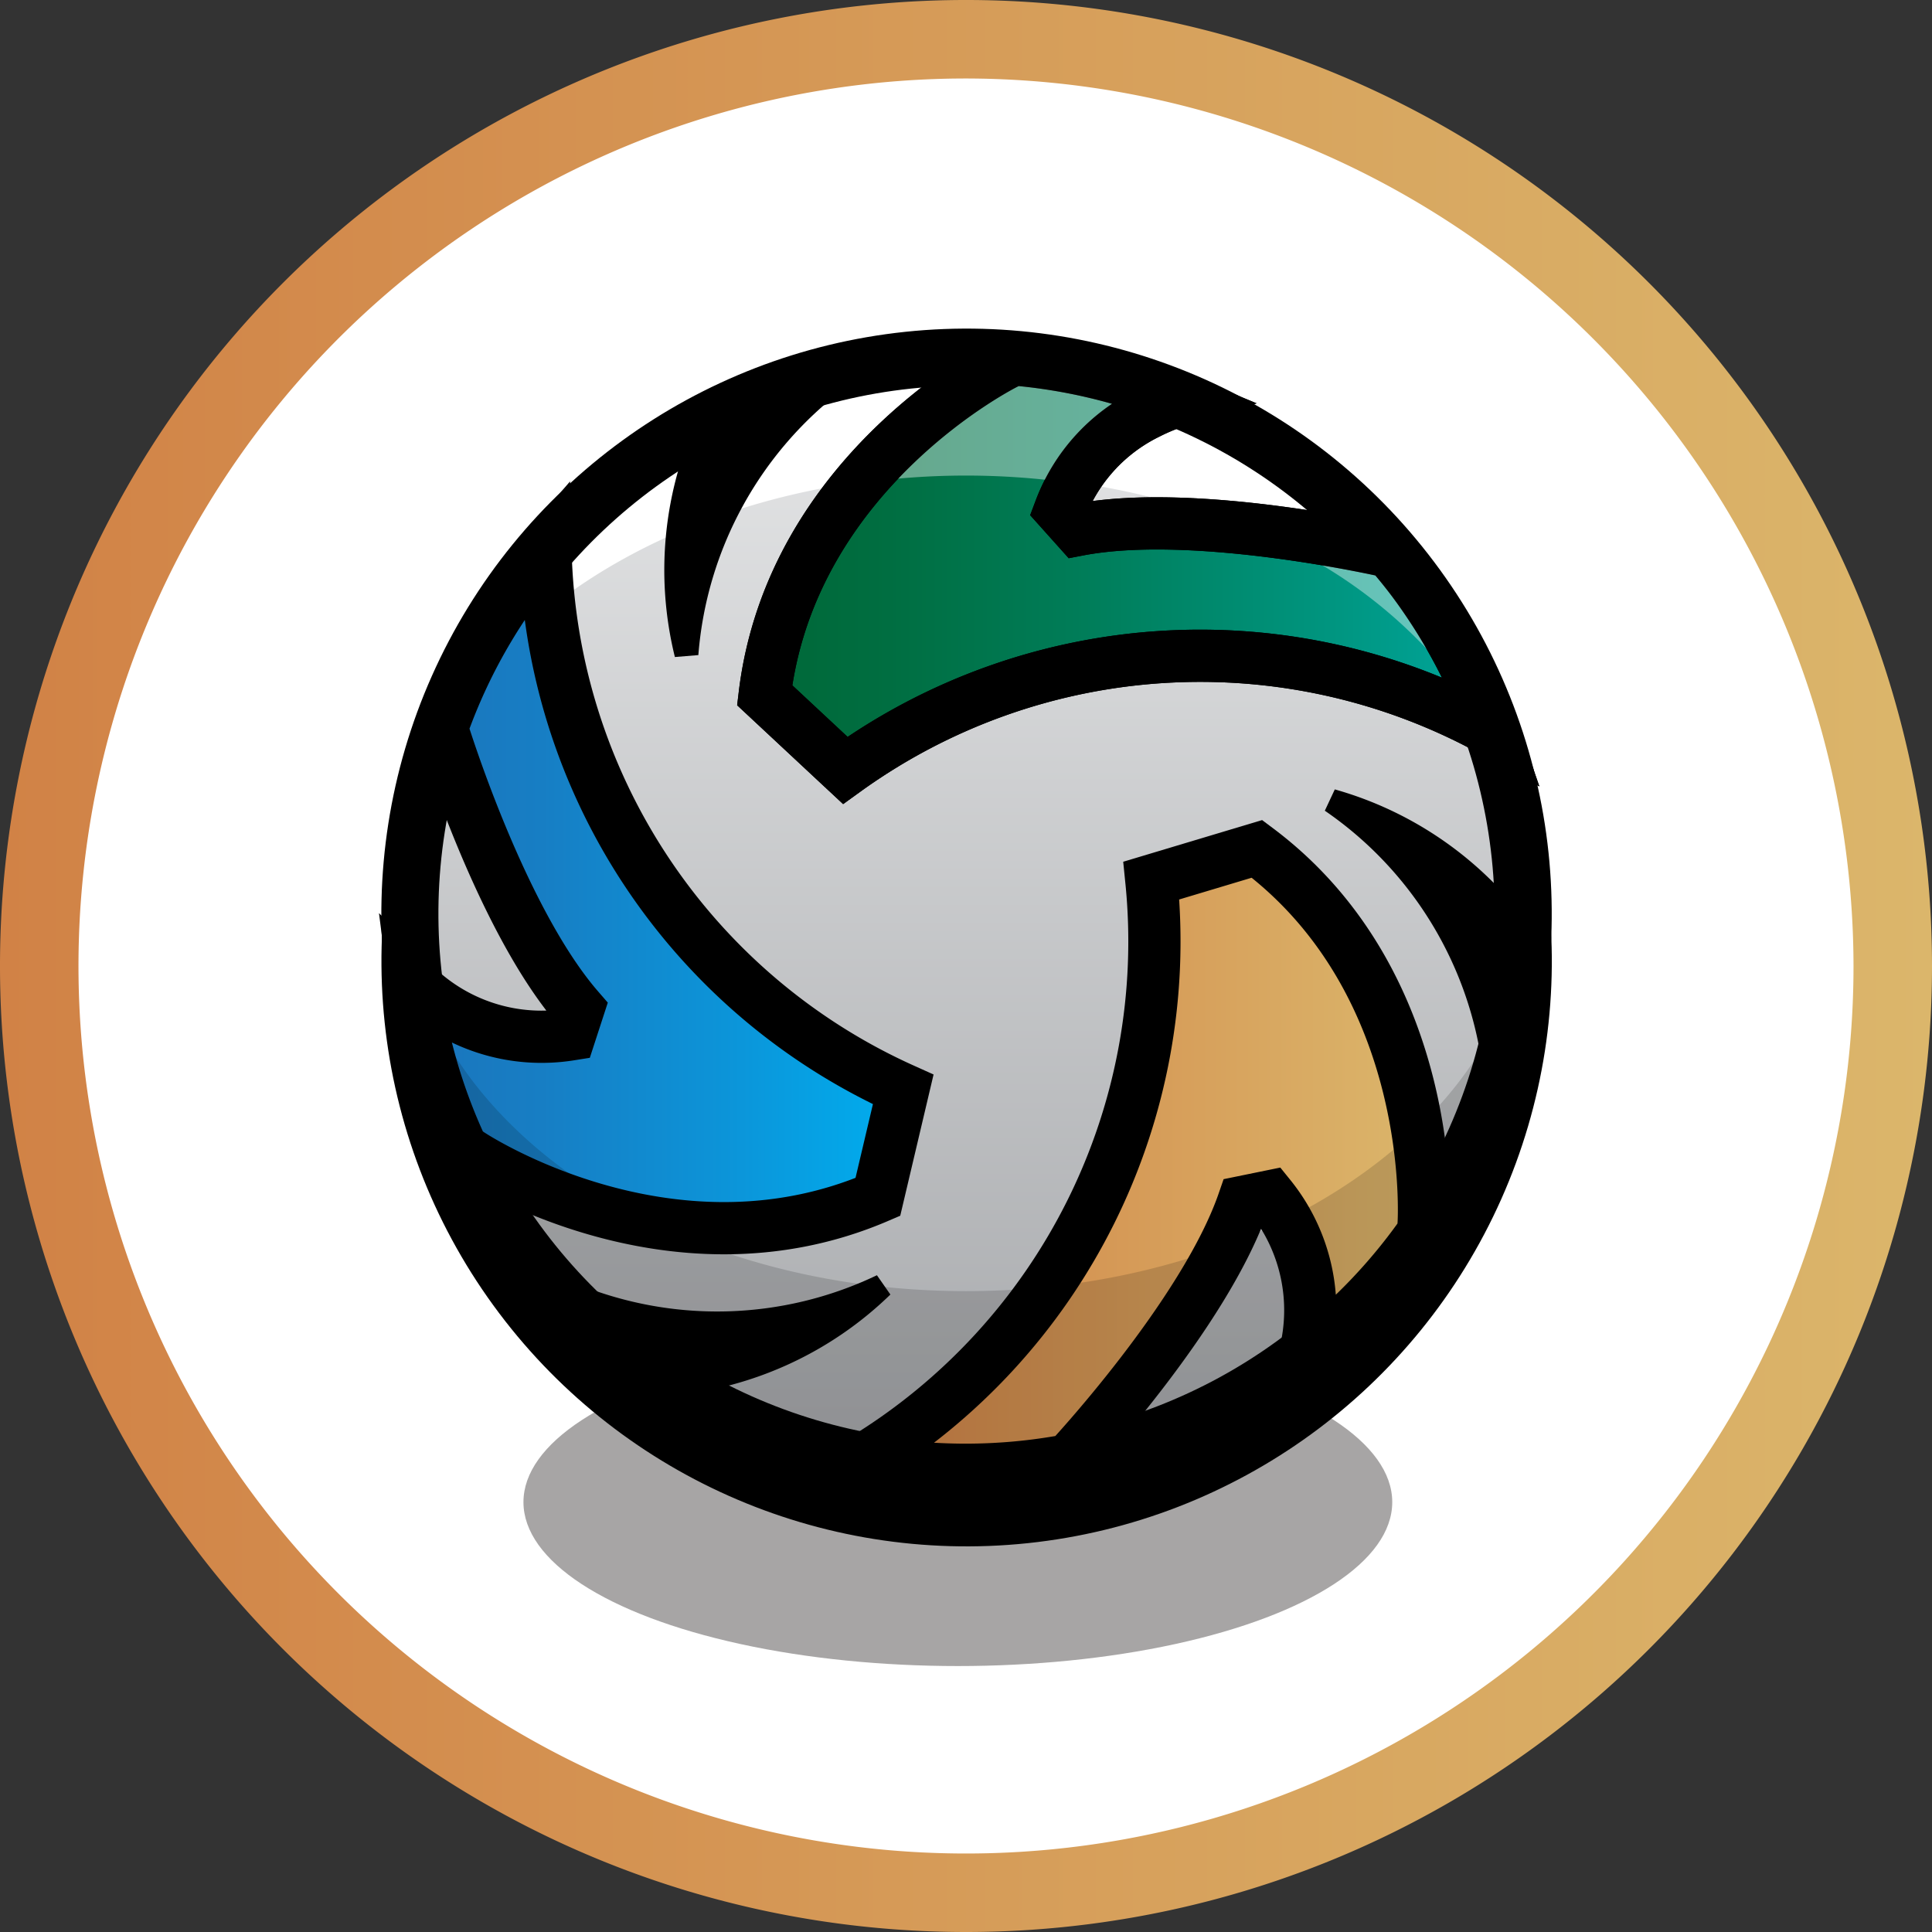 <svg id="Layer_1" data-name="Layer 1" xmlns="http://www.w3.org/2000/svg" xmlns:xlink="http://www.w3.org/1999/xlink" viewBox="0 0 64 64"><rect x="0" y="0" width="64" height="64" fill="#333333" stroke="none"/><defs><style>.cls-1{fill:#fff;}.cls-2{fill:url(#linear-gradient);}.cls-3{fill:#231f20;}.cls-10,.cls-3{opacity:0.4;}.cls-11,.cls-4{fill:none;}.cls-11,.cls-4,.cls-6,.cls-7,.cls-8,.cls-9{stroke:#000;}.cls-11,.cls-4,.cls-6,.cls-7,.cls-9{stroke-miterlimit:10;}.cls-4{stroke-width:1.89px;}.cls-5{fill:url(#linear-gradient-2);}.cls-11,.cls-6,.cls-7,.cls-9{stroke-width:1.73px;}.cls-6{fill:url(#linear-gradient-3);}.cls-7{fill:url(#linear-gradient-4);}.cls-8{stroke-linecap:square;stroke-linejoin:bevel;stroke-width:0.79px;}.cls-9{fill:url(#linear-gradient-5);}.cls-12{opacity:0.15;}</style><linearGradient id="linear-gradient" y1="32" x2="64" y2="32" gradientUnits="userSpaceOnUse"><stop offset="0" stop-color="#d18246"/><stop offset="1" stop-color="#dbb66b"/></linearGradient><linearGradient id="linear-gradient-2" x1="32.02" y1="48.71" x2="32.02" y2="11.83" gradientTransform="translate(23.91 -13.04) rotate(36.01)" gradientUnits="userSpaceOnUse"><stop offset="0" stop-color="#a7a9ac"/><stop offset="1" stop-color="#e6e7e8"/></linearGradient><linearGradient id="linear-gradient-3" x1="13.73" y1="29.46" x2="29.91" y2="29.46" gradientUnits="userSpaceOnUse"><stop offset="0" stop-color="#1b75bc"/><stop offset="0.26" stop-color="#177ec4"/><stop offset="0.67" stop-color="#0b96da"/><stop offset="1" stop-color="#00aeef"/></linearGradient><linearGradient id="linear-gradient-4" x1="28.56" y1="38.41" x2="47.28" y2="38.41" xlink:href="#linear-gradient"/><linearGradient id="linear-gradient-5" x1="25.35" y1="18.7" x2="49.44" y2="18.7" gradientUnits="userSpaceOnUse"><stop offset="0" stop-color="#006838"/><stop offset="0.17" stop-color="#006e41"/><stop offset="0.44" stop-color="#007d59"/><stop offset="0.79" stop-color="#009681"/><stop offset="1" stop-color="#00a79d"/></linearGradient></defs><title>modern-ball-icon</title><circle class="cls-1" cx="32" cy="32" r="30.7"/><path class="cls-2" d="M32,64A32,32,0,1,1,64,32,32,32,0,0,1,32,64ZM32,2.6A29.4,29.4,0,1,0,61.4,32,29.44,29.44,0,0,0,32,2.6Z"/><ellipse class="cls-3" cx="31.73" cy="49.76" rx="14.39" ry="5.43"/><circle class="cls-4" cx="32.02" cy="31.84" r="18.44" transform="translate(-12.6 24.91) rotate(-36.01)"/><circle class="cls-5" cx="32.02" cy="30.27" r="18.44" transform="translate(-11.68 24.61) rotate(-36.01)"/><path class="cls-1" d="M32,15.73c8.07,0,14.94,3.69,17.53,8.84a18.44,18.44,0,0,0-35.05,0C17.1,19.4,24,15.73,32,15.73Z"/><circle class="cls-4" cx="32.02" cy="30.27" r="18.44" transform="translate(-11.68 24.61) rotate(-36.01)"/><path class="cls-6" d="M18.07,18.21a18.34,18.34,0,0,0-3.43,5.91h0s1.91,6.28,4.52,9.29l-.28.86a6,6,0,0,1-5.15-1.65,18.31,18.31,0,0,0,1.71,5.71l.12-.1s6.58,4.4,13.52,1.42l.84-3.56A20.1,20.1,0,0,1,18.07,18.21Z"/><path class="cls-7" d="M43.21,44.92a18.39,18.39,0,0,0,4.07-4.29l-.12-.09s.52-7.9-5.52-12.42l-3.5,1.05a20.1,20.1,0,0,1-9.57,19.2,18.49,18.49,0,0,0,6.83,0h0s4.49-4.8,5.79-8.56l.88-.18A6,6,0,0,1,43.21,44.92Z"/><path class="cls-8" d="M22.74,21.67a12.65,12.65,0,0,1,5-9.12l-.23-.16a18.54,18.54,0,0,0-4,1.54A11.62,11.62,0,0,0,22.74,21.67Z"/><path class="cls-8" d="M29.22,42.6a12.65,12.65,0,0,1-10.39.24l0,.28a18.54,18.54,0,0,0,3.36,2.72A11.62,11.62,0,0,0,29.22,42.6Z"/><path class="cls-8" d="M44.11,26.53a12.65,12.65,0,0,1,5.4,8.88l.25-.12A18.54,18.54,0,0,0,50.44,31,11.62,11.62,0,0,0,44.11,26.53Z"/><path class="cls-9" d="M49.44,24.21a18.43,18.43,0,0,0-2.5-4.79c-.29-.4-.59-.77-.91-1.14,0,0-6.4-1.48-10.31-.73l-.6-.67A5.85,5.85,0,0,1,38,13.7a7.13,7.13,0,0,1,1.1-.45,18.53,18.53,0,0,0-5.71-1.36l-.06.14s-7.1,3.5-8,11L28,25.52A20.1,20.1,0,0,1,49.44,24.21Z"/><g class="cls-10"><path class="cls-1" d="M46.93,19.45c-.3-.41-.61-.8-.93-1.17a44.1,44.1,0,0,0-4.72-.77,16,16,0,0,1,8,6.63l.1.05A18.39,18.39,0,0,0,46.93,19.45Z"/><path class="cls-1" d="M28.5,16a25,25,0,0,1,7,0A6.15,6.15,0,0,1,38,13.7a7.13,7.13,0,0,1,1.06-.44,18.53,18.53,0,0,0-5.69-1.35l-.05.12A17,17,0,0,0,28.5,16Z"/></g><path class="cls-11" d="M49.44,24.21a18.43,18.43,0,0,0-2.5-4.79c-.29-.4-.59-.77-.91-1.14,0,0-6.4-1.48-10.31-.73l-.6-.67A5.85,5.85,0,0,1,38,13.7a7.13,7.13,0,0,1,1.1-.45,18.53,18.53,0,0,0-5.71-1.36l-.06.14s-7.1,3.5-8,11L28,25.52A20.1,20.1,0,0,1,49.44,24.21Z"/><path class="cls-12" d="M42.86,45.45a18.4,18.4,0,0,0,7.57-14C49,37.87,41.33,42.77,32,42.77s-17-4.9-18.41-11.31a18.44,18.44,0,0,0,29.26,14Z"/></svg>